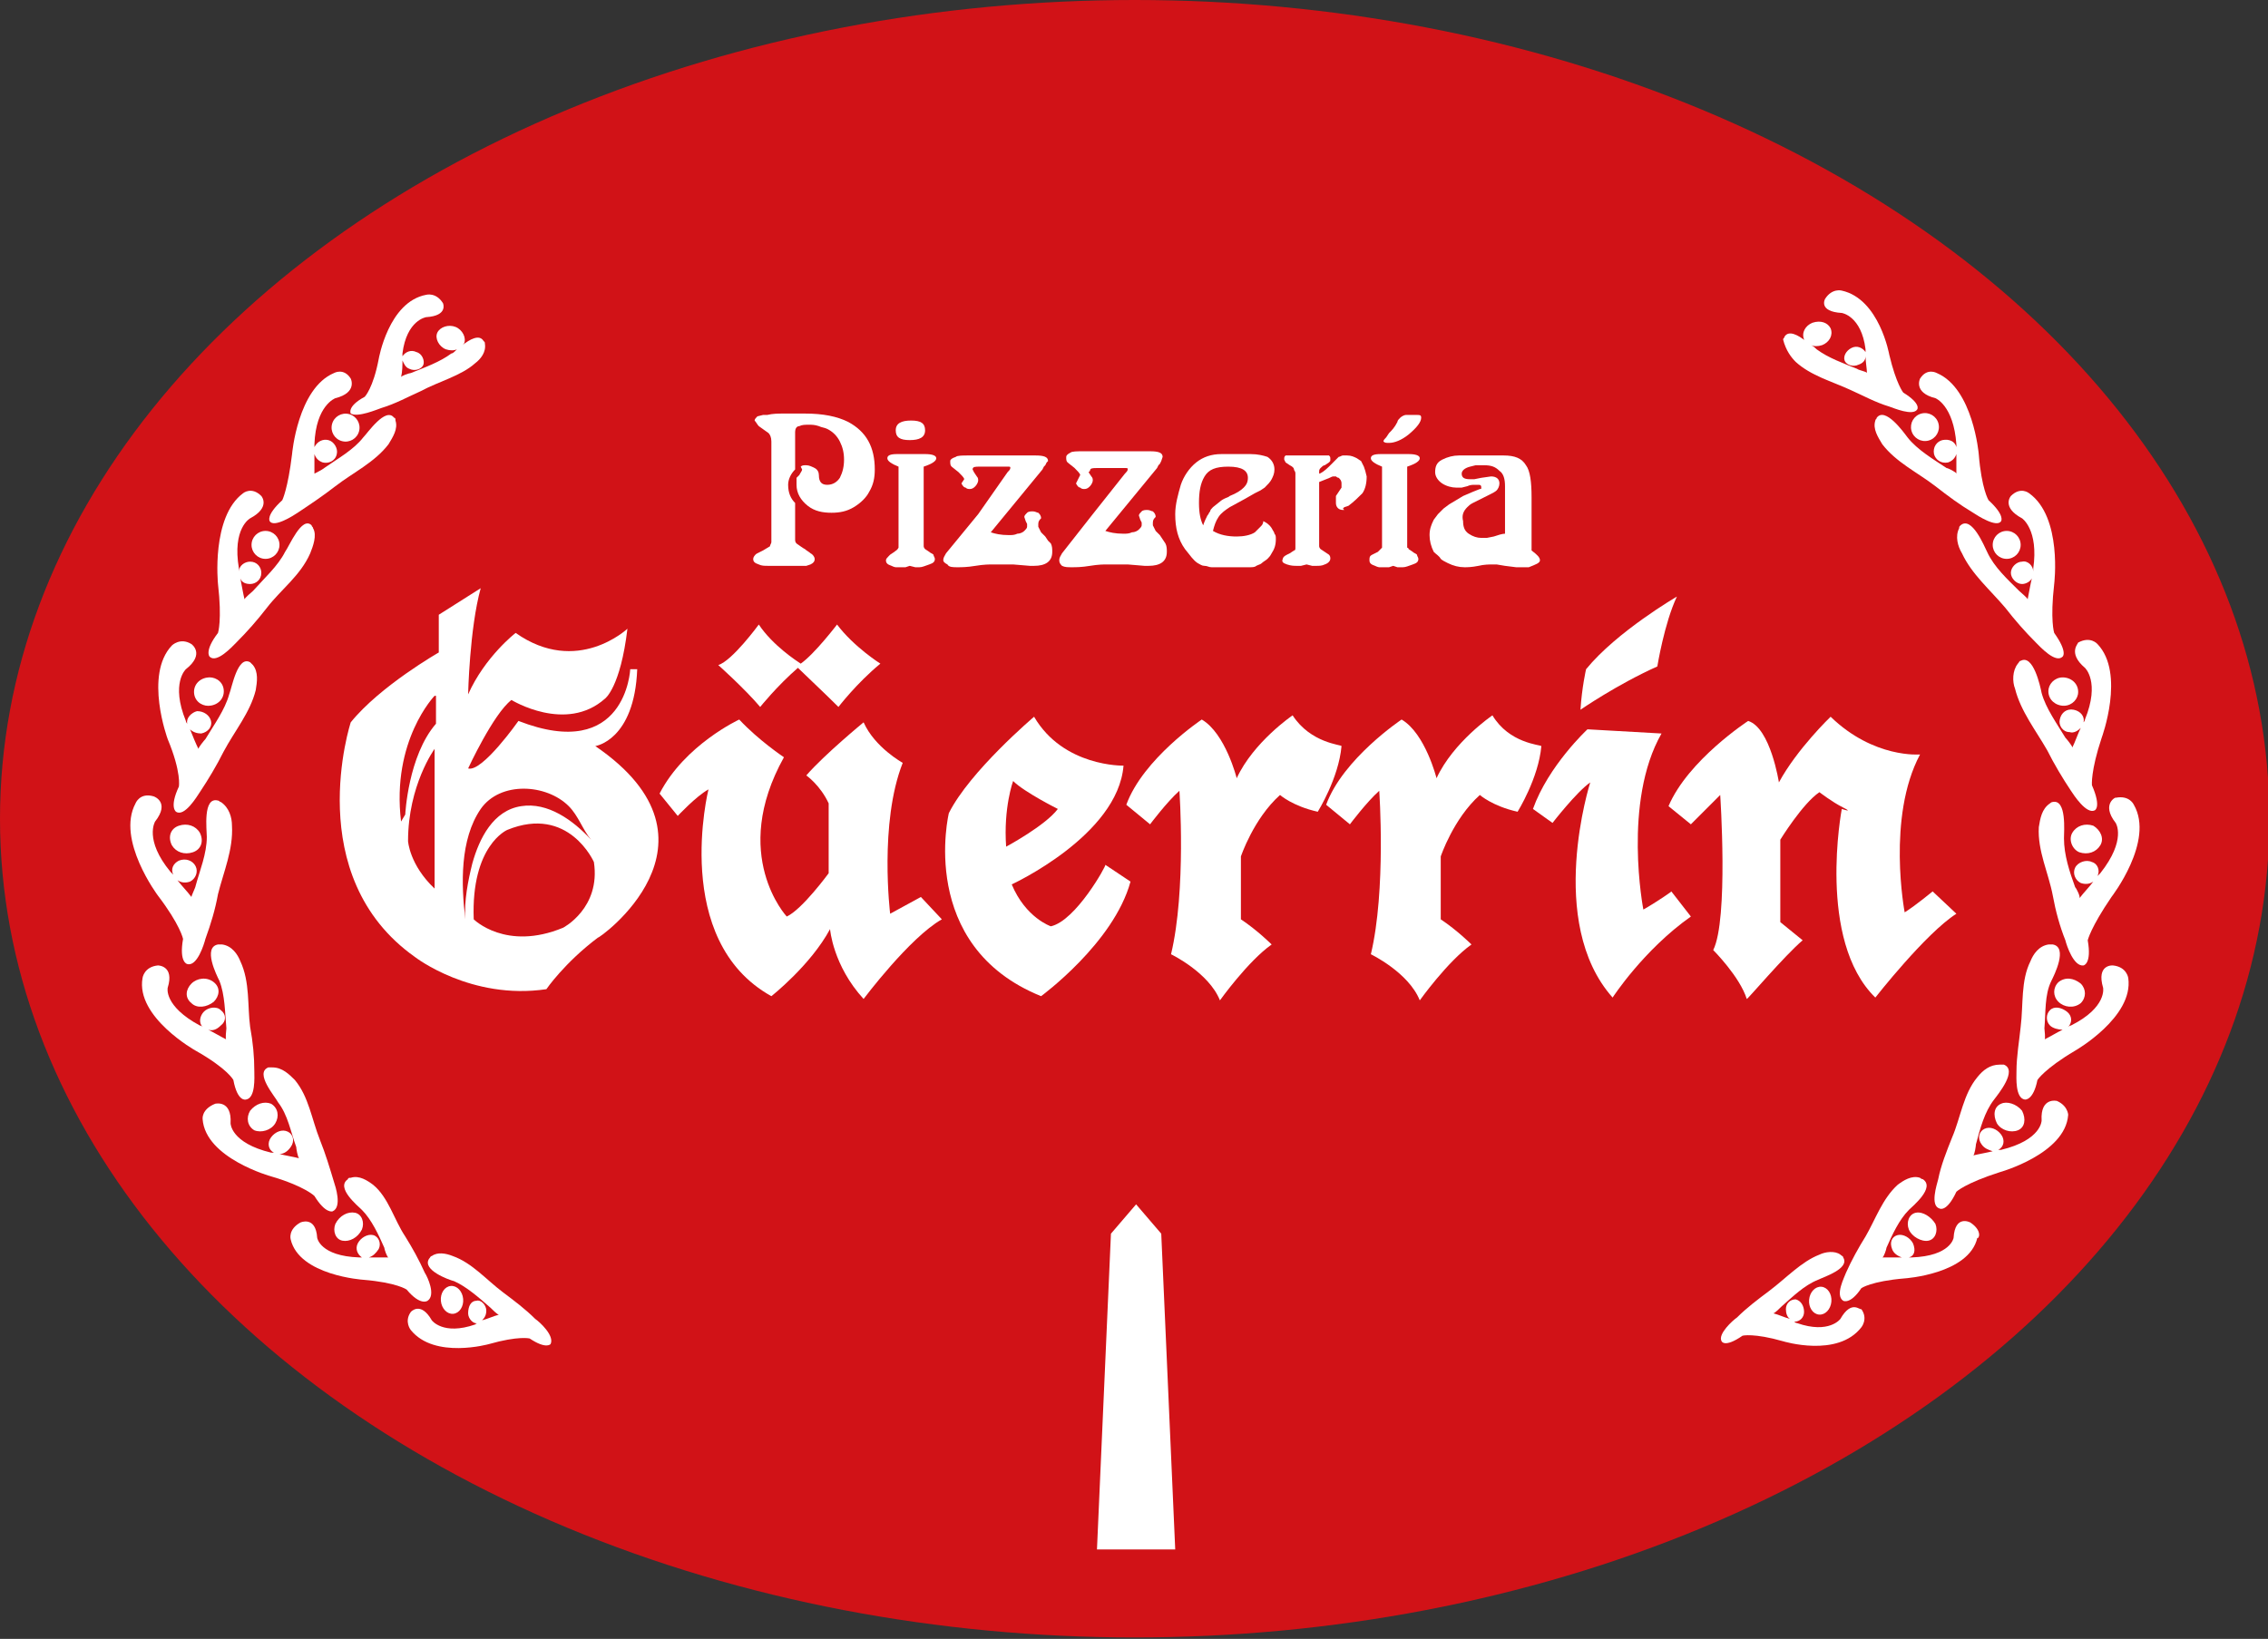 <?xml version="1.0" encoding="utf-8"?>
<!-- Generator: Adobe Illustrator 19.0.0, SVG Export Plug-In . SVG Version: 6.00 Build 0)  -->
<svg version="1.1" id="Layer_1" xmlns="http://www.w3.org/2000/svg" xmlns:xlink="http://www.w3.org/1999/xlink" x="0px" y="0px"
	 viewBox="0 0 162.3 117.3" enable-background="new 0 0 162.3 117.3" xml:space="preserve">
<rect x="0" y="0" width="162.3" height="117.3" fill="#333333" stroke="none"/>
<ellipse fill="#D11217" cx="81.2" cy="58.6" rx="81.2" ry="58.6"/>
<path fill="#FFFFFF" d="M55.1,39.1l-0.5,0.3l-0.4,0.2c-0.2,0.1-0.3,0.3-0.3,0.4c0,0.2,0.1,0.3,0.4,0.4c0.2,0.1,0.4,0.1,0.7,0.1
	l0.6,0l0.7,0l0.6,0l0.5,0h0.3l0.3-0.1c0.2-0.1,0.3-0.2,0.3-0.4c0-0.1-0.1-0.3-0.3-0.4c-0.1-0.1-0.3-0.2-0.4-0.3
	c-0.2-0.1-0.3-0.2-0.6-0.4c-0.1-0.1-0.1-0.2-0.1-0.3V36c-0.3-0.3-0.5-0.7-0.5-1.3c0-0.4,0.2-0.8,0.5-1.1v-2.7c0-0.2,0.1-0.4,0.3-0.4
	c0.2-0.1,0.4-0.1,0.7-0.1c0.2,0,0.4,0,0.7,0.1c0.2,0.1,0.4,0.1,0.6,0.2c0.4,0.2,0.7,0.5,0.9,0.9c0.2,0.4,0.3,0.8,0.3,1.3
	c0,0.5-0.1,0.9-0.3,1.3c-0.2,0.3-0.5,0.5-0.9,0.5c-0.4,0-0.6-0.2-0.6-0.7c0-0.2-0.1-0.4-0.3-0.5c-0.2-0.1-0.4-0.2-0.6-0.2
	c-0.2,0-0.3,0-0.4,0.1l0.1,0.2c0,0.1-0.1,0.2-0.2,0.4L57,34.2L57,34.4v0.3c0,0.6,0.3,1.1,0.8,1.5c0.5,0.4,1.1,0.5,1.7,0.5
	c0.6,0,1.1-0.1,1.6-0.4c0.5-0.3,0.9-0.7,1.1-1.1c0.3-0.5,0.4-1,0.4-1.6c0-1.6-0.6-2.7-1.9-3.4c-0.8-0.4-1.8-0.6-3.1-0.6h-0.8h-0.7
	c-0.4,0-0.8,0-1.2,0.1l-0.3,0l-0.4,0.1C54.1,29.9,54,30,54,30.1c0.1,0.1,0.2,0.3,0.3,0.4L55,31c0.1,0.1,0.2,0.3,0.2,0.6v7.2
	C55.2,38.9,55.1,39,55.1,39.1z"/>
<path fill="#FFFFFF" d="M64,39.5l-0.3,0.2l-0.1,0.1c-0.1,0.1-0.2,0.2-0.2,0.3c0,0.2,0.1,0.3,0.4,0.4c0.2,0.1,0.3,0.1,0.3,0.1
	c0.1,0,0.2,0,0.4,0h0.3l0.3-0.1l0.4,0.1h0.3c0.2,0,0.4-0.1,0.7-0.2s0.4-0.2,0.4-0.4c0-0.1-0.1-0.2-0.1-0.3c-0.1-0.1-0.2-0.1-0.3-0.2
	l-0.3-0.2c0,0-0.1-0.1-0.1-0.2v-5.7c0.6-0.2,0.9-0.4,0.9-0.6c0-0.2-0.3-0.3-0.8-0.3h-2c-0.5,0-0.7,0.1-0.7,0.3
	c0,0.2,0.3,0.4,0.8,0.6v5.8C64.2,39.4,64.1,39.4,64,39.5z"/>
<path fill="#FFFFFF" d="M65.1,31.5c0.7,0,1.1-0.2,1.1-0.7c0-0.5-0.3-0.7-1-0.7c-0.7,0-1.1,0.2-1.1,0.7
	C64.1,31.3,64.4,31.5,65.1,31.5z"/>
<path fill="#FFFFFF" d="M68.5,40.6c0.3,0,0.7,0,1.3-0.1c0.6-0.1,1-0.1,1.2-0.1l0.7,0l0.8,0l1.2,0.1h0.3c0.8,0,1.3-0.3,1.3-1
	c0-0.2,0-0.4-0.1-0.6L75,38.7l-0.2-0.3l-0.3-0.3l-0.1-0.2l-0.1-0.2l0-0.2c0-0.2,0.1-0.3,0.2-0.4c0-0.2-0.1-0.3-0.2-0.4
	c-0.1,0-0.2-0.1-0.4-0.1c-0.1,0-0.3,0-0.4,0.1c-0.1,0.1-0.2,0.2-0.2,0.3l0.1,0.3l0.1,0.2l0,0.2c0,0.1-0.1,0.2-0.2,0.3
	c-0.1,0.1-0.3,0.2-0.5,0.2c-0.2,0.1-0.4,0.1-0.6,0.1c-0.6,0-1-0.1-1.3-0.2l3.7-4.5l0.1-0.2l0.1-0.1l0.1-0.2L75,33
	c0-0.3-0.3-0.4-0.9-0.4h-4.8c-0.4,0-0.8,0-0.9,0.1C68.1,32.8,68,32.9,68,33c0,0.2,0,0.3,0.1,0.4l0.5,0.4c0.2,0.2,0.4,0.4,0.4,0.5
	l-0.2,0.3c0.1,0.2,0.2,0.3,0.3,0.3c0.1,0.1,0.2,0.1,0.3,0.1c0.2,0,0.3-0.1,0.4-0.2c0.1-0.1,0.2-0.3,0.2-0.4c0-0.1,0-0.2-0.1-0.3
	l-0.2-0.3l-0.1-0.2c0-0.2,0.2-0.2,0.5-0.2h2c0.2,0,0.2,0,0.2,0.1c0,0.1-0.1,0.2-0.2,0.3L70,36.8l-2.3,2.8c-0.1,0.2-0.2,0.3-0.2,0.5
	c0,0.1,0.1,0.2,0.3,0.3C67.9,40.6,68.2,40.6,68.5,40.6z"/>
<path fill="#FFFFFF" d="M76,40.5c0.2,0.1,0.4,0.1,0.7,0.1c0.3,0,0.7,0,1.3-0.1c0.6-0.1,1-0.1,1.2-0.1l0.7,0l0.8,0l1.2,0.1h0.3
	c0.8,0,1.3-0.3,1.3-1c0-0.2,0-0.4-0.1-0.6l-0.2-0.3l-0.2-0.3l-0.3-0.3l-0.1-0.2l-0.1-0.2l0-0.2c0-0.2,0.1-0.3,0.2-0.4
	c0-0.2-0.1-0.3-0.2-0.4c-0.1,0-0.2-0.1-0.4-0.1c-0.1,0-0.3,0-0.4,0.1c-0.1,0.1-0.2,0.2-0.2,0.3l0.1,0.3l0.1,0.2l0,0.2
	c0,0.1-0.1,0.2-0.2,0.3c-0.1,0.1-0.3,0.2-0.5,0.2c-0.2,0.1-0.4,0.1-0.6,0.1c-0.6,0-1-0.1-1.3-0.2l3.7-4.5l0.1-0.2l0.1-0.1l0.1-0.2
	l0.1-0.3c0-0.3-0.3-0.4-0.9-0.4h-4.8c-0.4,0-0.8,0-0.9,0.1c-0.2,0.1-0.3,0.2-0.3,0.3c0,0.2,0,0.3,0.1,0.4l0.5,0.4
	c0.2,0.2,0.4,0.4,0.4,0.5L77,34.6c0.1,0.2,0.2,0.3,0.3,0.3c0.1,0.1,0.2,0.1,0.3,0.1c0.2,0,0.3-0.1,0.4-0.2c0.1-0.1,0.2-0.3,0.2-0.4
	c0-0.1,0-0.2-0.1-0.3l-0.2-0.3L78,33.7c0-0.2,0.2-0.2,0.5-0.2h2c0.2,0,0.2,0,0.2,0.1c0,0.1-0.1,0.2-0.2,0.3l-2.3,2.9L76,39.6
	c-0.1,0.2-0.2,0.3-0.2,0.5C75.8,40.3,75.9,40.4,76,40.5z"/>
<path fill="#FFFFFF" d="M85.7,40.3c0.2,0.1,0.3,0.2,0.5,0.2c0.2,0,0.3,0.1,0.5,0.1l0.7,0l0.6,0l0.6,0l0.8,0c0.2,0,0.4,0,0.5-0.1
	c0.2-0.1,0.3-0.1,0.4-0.2c0.1-0.1,0.3-0.2,0.4-0.3c0.1-0.1,0.2-0.2,0.3-0.4c0.2-0.3,0.3-0.6,0.3-1c0-0.2,0-0.3-0.1-0.4
	c0-0.1-0.1-0.2-0.2-0.4c-0.2-0.3-0.4-0.4-0.6-0.5c0,0.2-0.1,0.3-0.2,0.4c-0.1,0.1-0.2,0.2-0.2,0.2c-0.1,0.1-0.1,0.1-0.2,0.2
	c-0.3,0.2-0.8,0.3-1.3,0.3c-0.6,0-1.2-0.1-1.7-0.4c0.1-0.4,0.2-0.7,0.4-1c0.2-0.3,0.5-0.5,0.8-0.7l1.1-0.6l0.7-0.4l0.4-0.2l0.3-0.2
	c0.2-0.2,0.4-0.4,0.5-0.6c0.1-0.2,0.2-0.4,0.2-0.7c0-0.4-0.2-0.7-0.5-0.9c-0.3-0.1-0.7-0.2-1.2-0.2h-2.1c-0.7,0-1.3,0.2-1.8,0.6
	c-0.5,0.4-0.9,1-1.1,1.6c-0.2,0.7-0.4,1.4-0.4,2.1c0,1,0.2,1.8,0.7,2.5C85.2,39.8,85.4,40.1,85.7,40.3z M86.2,34.1
	c0.3-0.5,0.8-0.7,1.7-0.7c1,0,1.4,0.3,1.4,0.8c0,0.3-0.1,0.5-0.3,0.7c-0.2,0.2-0.5,0.4-1,0.6c-0.1,0.1-0.2,0.1-0.4,0.2
	c-0.2,0.1-0.3,0.2-0.3,0.2l-0.5,0.4c-0.1,0.1-0.2,0.2-0.2,0.3c-0.1,0.1-0.1,0.2-0.2,0.3c-0.1,0.2-0.2,0.4-0.3,0.7
	c-0.2-0.4-0.3-0.9-0.3-1.6C85.8,35.2,85.9,34.6,86.2,34.1z"/>
<path fill="#FFFFFF" d="M92.1,40.4c0.3,0.1,0.5,0.1,0.7,0.1h0.3l0.4-0.1l0.4,0.1h0.3c0.2,0,0.4,0,0.6-0.1c0.3-0.1,0.4-0.3,0.4-0.4
	c0-0.1,0-0.2-0.1-0.3l-0.3-0.2l-0.3-0.2c0,0-0.1-0.1-0.1-0.2v-4.6l0.5-0.2c0.3-0.1,0.4-0.2,0.5-0.2c0.1,0,0.1,0,0.2,0
	c0,0,0.1,0.1,0.2,0.1c0.1,0.1,0.2,0.2,0.2,0.4v0.3l-0.2,0.3l-0.2,0.3V36c0,0.3,0.2,0.5,0.5,0.5l0.1,0l-0.1-0.1l0.1-0.1l0.3-0.1
	c0.4-0.3,0.7-0.6,1-0.9c0.2-0.3,0.3-0.7,0.3-1.2l-0.1-0.4l-0.1-0.3L97.4,33l-0.3-0.2c-0.2-0.1-0.4-0.2-0.7-0.2l-0.3,0
	c-0.1,0-0.2,0.1-0.3,0.1l-0.4,0.4l-0.3,0.3c-0.3,0.3-0.6,0.5-0.7,0.5v-0.2c0-0.1,0.1-0.2,0.1-0.2c0.1-0.1,0.2-0.2,0.3-0.2l0.3-0.2
	c0.1-0.1,0.1-0.1,0.1-0.2c0-0.2,0-0.2-0.1-0.3h-0.4h-2.3c-0.2,0-0.3,0-0.4,0c-0.1,0.1-0.1,0.1-0.1,0.3l0.1,0.2l0.3,0.2
	c0.2,0.1,0.3,0.2,0.3,0.3c0,0.1,0.1,0.1,0.1,0.3v5.3c0,0.1,0,0.2-0.1,0.2l-0.3,0.2l-0.2,0.1c-0.2,0.1-0.3,0.2-0.3,0.3
	C91.7,40.2,91.8,40.3,92.1,40.4z"/>
<path fill="#FFFFFF" d="M99.4,31.7c0.4,0,0.9-0.2,1.4-0.6c0.6-0.5,0.9-0.9,0.9-1.2c0-0.2-0.1-0.2-0.3-0.2h-0.8
	c-0.1,0-0.3,0.1-0.4,0.2c-0.1,0.1-0.2,0.2-0.2,0.3c-0.2,0.4-0.4,0.6-0.6,0.8l-0.2,0.3c-0.1,0.1-0.2,0.2-0.2,0.3
	C99.1,31.7,99.2,31.7,99.4,31.7z"/>
<path fill="#FFFFFF" d="M98.6,39.5l-0.4,0.2C98,39.8,98,39.9,98,40.1c0,0.2,0.1,0.3,0.4,0.4c0.2,0.1,0.3,0.1,0.3,0.1
	c0.1,0,0.2,0,0.4,0h0.3l0.3-0.1l0.3,0.1h0.4c0.2,0,0.4-0.1,0.7-0.2s0.4-0.2,0.4-0.4c0-0.1-0.1-0.2-0.1-0.3c-0.1-0.1-0.2-0.1-0.3-0.2
	l-0.3-0.2c0-0.1-0.1-0.1-0.1-0.1c0,0,0-0.1,0-0.1v-5.7c0.6-0.2,0.9-0.4,0.9-0.6c0-0.2-0.3-0.3-0.8-0.3h-2c-0.5,0-0.7,0.1-0.7,0.3
	c0,0.2,0.3,0.4,0.8,0.6v5.8C98.8,39.3,98.7,39.4,98.6,39.5z"/>
<path fill="#FFFFFF" d="M103.1,40c0.1,0.1,0.3,0.2,0.5,0.3c0.4,0.2,0.8,0.3,1.2,0.3c0.2,0,0.5,0,1-0.1c0.4-0.1,0.8-0.1,1-0.1l0.3,0
	l0.6,0.1l0.8,0.1h0.5l0.4,0c0.5-0.2,0.8-0.3,0.8-0.5c0-0.2-0.2-0.4-0.6-0.7v-3.8c0-1.1-0.1-1.9-0.4-2.3c-0.3-0.5-0.8-0.7-1.6-0.7
	l-0.9,0h-1h-0.7l-0.6,0c-0.4,0-0.8,0.1-1.2,0.3c-0.4,0.2-0.5,0.5-0.5,0.9c0,0.3,0.2,0.6,0.5,0.8c0.3,0.2,0.7,0.3,1,0.3l0.4,0
	l0.4-0.1c0.2-0.1,0.4-0.1,0.5-0.1c0.1,0,0.2,0,0.3,0c0.2,0,0.2,0.1,0.2,0.2c0,0.1,0,0.1-0.1,0.1l-0.5,0.2l-0.7,0.3l-0.5,0.3
	l-0.5,0.3l-0.4,0.3l-0.4,0.4l-0.3,0.4c-0.2,0.4-0.3,0.7-0.3,1.1c0,0.4,0.1,0.8,0.3,1.2C102.8,39.7,103,39.8,103.1,40z M105,36.3
	c0.1-0.1,0.2-0.2,0.4-0.3l0.6-0.3l0.6-0.3c0.2-0.1,0.4-0.2,0.5-0.3c0.1-0.1,0.2-0.3,0.2-0.5c0-0.3-0.2-0.5-0.6-0.5l-0.7,0.1
	l-0.5,0.1l-0.3,0c-0.4,0-0.6-0.1-0.6-0.4c0-0.2,0.2-0.4,0.6-0.5l0.4-0.1h0.6c0.5,0,0.8,0.1,1.1,0.4c0.3,0.2,0.4,0.6,0.4,1.1v3.4
	c-0.2,0-0.5,0.1-0.8,0.2l-0.5,0.1l-0.4,0c-0.3,0-0.6-0.1-0.9-0.3c-0.3-0.2-0.4-0.5-0.4-0.9C104.6,36.9,104.7,36.6,105,36.3z"/>
<path fill="#FFFFFF" d="M15,47c0.5,0.5,1.6-0.7,1.9-1c0.8-0.8,1.5-1.6,2.2-2.5c1-1.3,2.4-2.3,3.1-3.9c0.2-0.5,0.5-1.3,0.2-1.8
	c0-0.1-0.1-0.1-0.1-0.2c-0.7-0.7-1.6,1.5-1.9,1.9c-0.5,1-1.5,1.9-2.3,2.8c-0.1,0.1-0.6,0.5-0.6,0.6c-0.1-0.4-0.2-1-0.3-1.5
	c0.1,0.3,0.4,0.4,0.7,0.4c0.4,0,0.8-0.3,0.8-0.8c0-0.4-0.3-0.8-0.8-0.8c-0.4,0-0.8,0.3-0.8,0.7c0-0.1,0-0.2,0-0.2
	c-0.5-2.9,0.8-3.6,0.8-3.6c1.5-0.8,0.8-1.6,0.8-1.6c-0.7-0.7-1.3-0.2-1.3-0.2c-2.3,1.7-1.8,6.5-1.8,6.5c0.3,2.6,0,3.5,0,3.5
	C14.6,46.6,15,47,15,47z"/>
<circle fill="#FFFFFF" cx="19" cy="39" r="1"/>
<path fill="#FFFFFF" d="M21.3,36.7c0.9-0.6,1.8-1.2,2.7-1.9c1.3-1,2.8-1.7,3.8-3c0.3-0.5,0.7-1.1,0.5-1.7c0-0.1,0-0.2-0.1-0.2
	c-0.6-0.8-1.9,1.1-2.2,1.4c-0.7,0.9-1.8,1.5-2.8,2.2c-0.1,0.1-0.7,0.4-0.7,0.4c0-0.4,0-1,0-1.4c0.1,0.3,0.3,0.5,0.6,0.6
	c0.4,0.1,0.9-0.1,1-0.6c0.1-0.4-0.2-0.9-0.6-1c-0.4-0.1-0.8,0.1-1,0.5c0-0.1,0-0.2,0-0.2c0.1-2.8,1.5-3.3,1.5-3.3
	c1.6-0.4,1.1-1.4,1.1-1.4c-0.5-0.8-1.2-0.4-1.2-0.4c-2.6,1.1-3,5.8-3,5.8c-0.3,2.5-0.7,3.3-0.7,3.3c-1.2,1.1-0.9,1.5-0.9,1.5
	C19.6,37.8,21,36.9,21.3,36.7z"/>
<ellipse transform="matrix(0.251 -0.968 0.968 0.251 -11.092 46.836)" fill="#FFFFFF" cx="24.7" cy="30.6" rx="1" ry="1"/>
<path fill="#FFFFFF" d="M27.3,29.2c1-0.3,1.9-0.8,2.8-1.2c1.3-0.7,2.9-1.1,3.9-2c0.4-0.3,0.8-0.8,0.7-1.4c0-0.1,0-0.1-0.1-0.2
	c-0.3-0.5-1-0.1-1.5,0.3c0,0,0.1-0.1,0.1-0.1c0.2-0.4-0.1-1-0.6-1.2c-0.5-0.2-1.1,0-1.3,0.4c-0.2,0.4,0.1,1,0.6,1.2
	c0.3,0.1,0.6,0.1,0.8,0c-0.2,0.2-0.3,0.3-0.4,0.3c-0.8,0.6-1.9,1-2.9,1.4c-0.1,0-0.7,0.2-0.7,0.3c0.1-0.4,0.1-0.9,0.1-1.2
	c0.1,0.2,0.2,0.5,0.5,0.6c0.4,0.2,0.9,0,1-0.3c0.1-0.3-0.1-0.8-0.5-0.9c-0.4-0.2-0.8,0-1,0.3c0-0.1,0-0.2,0-0.2
	c0.3-2.4,1.7-2.6,1.7-2.6c1.6-0.1,1.2-1,1.2-1c-0.5-0.8-1.2-0.6-1.2-0.6c-2.7,0.5-3.4,4.6-3.4,4.6c-0.4,2.1-1,2.7-1,2.7
	c-1.3,0.7-1,1.2-1,1.2C25.6,29.9,27,29.3,27.3,29.2z"/>
<path fill="#FFFFFF" d="M38.3,94.4c-0.7-0.7-1.5-1.3-2.3-1.9c-1.2-0.9-2.2-2.1-3.6-2.6c-0.5-0.2-1.1-0.3-1.5,0
	c-0.1,0-0.1,0.1-0.2,0.2c-0.5,0.8,1.4,1.5,1.8,1.6c0.9,0.4,1.8,1.2,2.6,1.9c0.1,0.1,0.5,0.5,0.6,0.5c-0.4,0.1-0.8,0.3-1.2,0.4
	c0.2-0.2,0.3-0.4,0.3-0.7c0-0.4-0.4-0.8-0.7-0.7c-0.4,0-0.6,0.4-0.6,0.9c0,0.4,0.4,0.8,0.7,0.7c-0.1,0-0.2,0.1-0.2,0.1
	c-2.3,0.8-3.1-0.3-3.1-0.3c-0.8-1.4-1.5-0.6-1.5-0.6c-0.5,0.7,0,1.3,0,1.3c1.7,2.1,5.6,1,5.6,1c2.1-0.6,2.9-0.4,2.9-0.4
	c1.2,0.8,1.5,0.4,1.5,0.4C39.7,95.6,38.6,94.6,38.3,94.4z"/>
<ellipse transform="matrix(8.728705e-002 0.996 -0.996 8.728705e-002 122.255 52.741)" fill="#FFFFFF" cx="32.3" cy="93.1" rx="1" ry="0.8"/>
<path fill="#FFFFFF" d="M12.8,56.3c-0.7,1.5-0.2,1.8-0.2,1.8c0.6,0.4,1.5-1.1,1.7-1.4c0.6-0.9,1.2-1.9,1.7-2.9
	c0.8-1.5,1.9-2.8,2.3-4.4c0.1-0.6,0.2-1.3-0.2-1.8c-0.1-0.1-0.1-0.1-0.2-0.2c-0.9-0.5-1.3,1.8-1.5,2.3c-0.3,1.1-1.1,2.2-1.7,3.2
	c-0.1,0.1-0.5,0.6-0.5,0.7c-0.2-0.4-0.4-0.9-0.6-1.4c0.2,0.2,0.5,0.3,0.8,0.3c0.5-0.1,0.8-0.5,0.7-0.9c-0.1-0.4-0.5-0.7-1-0.7
	c-0.4,0.1-0.8,0.5-0.7,0.9c-0.1-0.1-0.1-0.2-0.1-0.2c-1.1-2.7,0-3.7,0-3.7c1.4-1.1,0.4-1.8,0.4-1.8c-0.8-0.5-1.4,0.1-1.4,0.1
	c-2,2.1-0.3,6.7-0.3,6.7C13,55.3,12.8,56.3,12.8,56.3z"/>
<path fill="#FFFFFF" d="M13.9,49.7c0.1,0.6,0.7,0.9,1.2,0.8c0.6-0.1,1-0.6,0.9-1.2c-0.1-0.6-0.7-0.9-1.2-0.8
	C14.2,48.6,13.8,49.1,13.9,49.7z"/>
<path fill="#FFFFFF" d="M13.1,67.2c-0.3,1.7,0.3,1.8,0.3,1.8c0.7,0.2,1.2-1.4,1.3-1.8c0.4-1.1,0.7-2.1,0.9-3.2
	c0.4-1.6,1.1-3.2,1-4.9c0-0.6-0.2-1.3-0.8-1.7c-0.1,0-0.1-0.1-0.2-0.1c-1.1-0.3-0.8,2.1-0.8,2.6c0,1.2-0.5,2.4-0.8,3.5
	c0,0.1-0.3,0.7-0.3,0.8c-0.3-0.4-0.7-0.8-1-1.2c0.3,0.2,0.6,0.2,0.9,0.1c0.4-0.2,0.6-0.7,0.4-1.1c-0.2-0.4-0.7-0.6-1.2-0.4
	c-0.4,0.2-0.6,0.6-0.4,1c-0.1-0.1-0.2-0.2-0.2-0.2c-1.9-2.3-1.1-3.6-1.1-3.6c1.1-1.4-0.1-1.8-0.1-1.8c-1-0.3-1.3,0.5-1.3,0.5
	c-1.4,2.6,1.6,6.6,1.6,6.6C12.9,66.2,13.1,67.2,13.1,67.2z"/>
<path fill="#FFFFFF" d="M12.8,59.1c-0.6,0.2-0.8,0.8-0.5,1.4c0.3,0.5,0.9,0.7,1.5,0.5s0.8-0.8,0.5-1.4C14,59.1,13.4,58.9,12.8,59.1z
	"/>
<path fill="#FFFFFF" d="M16.7,77.3c0.3,1.6,0.9,1.4,0.9,1.4c0.7-0.1,0.6-1.6,0.6-2c0-1.1-0.1-2.1-0.3-3.2c-0.2-1.5,0-3.2-0.7-4.7
	c-0.2-0.5-0.6-1.1-1.3-1.2c-0.1,0-0.2,0-0.3,0c-1.1,0.2-0.1,2.2,0.1,2.6c0.4,1,0.4,2.3,0.5,3.4c0,0.1-0.1,0.8,0,0.8
	c-0.4-0.2-0.9-0.5-1.3-0.7c0.3,0.1,0.6,0,0.9-0.3c0.4-0.3,0.4-0.8,0-1.1c-0.3-0.3-0.9-0.2-1.2,0.1c-0.3,0.3-0.4,0.8-0.1,1.1
	c-0.1-0.1-0.2-0.1-0.2-0.1c-2.6-1.4-2.3-2.7-2.3-2.7c0.5-1.6-0.7-1.6-0.7-1.6c-1,0.1-1.1,0.9-1.1,0.9c-0.5,2.8,3.8,5.2,3.8,5.2
	C16.3,76.5,16.7,77.3,16.7,77.3z"/>
<path fill="#FFFFFF" d="M13.7,70.4c-0.4,0.4-0.5,1,0,1.4c0.4,0.4,1.1,0.3,1.6-0.1c0.4-0.4,0.5-1,0-1.4C14.8,69.9,14.1,70,13.7,70.4z
	"/>
<path fill="#FFFFFF" d="M23.8,86.7c0.7-0.3,0.2-1.8,0.1-2.1c-0.3-1-0.6-2-1-3c-0.6-1.5-0.8-3.1-1.8-4.3c-0.4-0.4-0.9-0.9-1.6-0.9
	c-0.1,0-0.2,0-0.3,0c-1,0.4,0.5,2.1,0.7,2.5c0.7,0.9,0.9,2.1,1.3,3.2c0,0.1,0.1,0.7,0.2,0.8c-0.4-0.1-1-0.2-1.4-0.3
	c0.3,0,0.6-0.2,0.8-0.5c0.3-0.4,0.2-0.9-0.2-1.1c-0.4-0.2-0.9,0-1.2,0.4c-0.3,0.4-0.2,0.9,0.2,1.1c-0.1,0-0.2,0-0.2,0
	c-2.9-0.7-2.9-2.1-2.9-2.1c0.1-1.7-1.1-1.4-1.1-1.4c-1,0.4-0.9,1.1-0.9,1.1c0.2,2.8,4.9,4.1,4.9,4.1c2.4,0.7,3.1,1.4,3.1,1.4
	C23.3,86.9,23.8,86.7,23.8,86.7z"/>
<path fill="#FFFFFF" d="M17.9,79.5c-0.3,0.5-0.2,1.1,0.3,1.4c0.5,0.2,1.2,0,1.5-0.5c0.3-0.5,0.2-1.1-0.3-1.4
	C18.9,78.8,18.3,79,17.9,79.5z"/>
<path fill="#FFFFFF" d="M30.6,93.1c0.6-0.4,0-1.7-0.2-2c-0.4-0.9-0.9-1.8-1.4-2.6c-0.8-1.2-1.2-2.8-2.3-3.7c-0.4-0.3-1-0.7-1.6-0.5
	c-0.1,0-0.2,0-0.2,0.1c-0.9,0.6,0.7,1.9,1,2.2c0.7,0.7,1.2,1.8,1.6,2.7c0,0.1,0.2,0.7,0.3,0.7c-0.4,0-1,0-1.4,0
	c0.3-0.1,0.5-0.3,0.7-0.6c0.2-0.4,0-0.9-0.4-1c-0.4-0.1-0.9,0.2-1.1,0.6c-0.2,0.4,0,0.8,0.3,1c-0.1,0-0.2,0-0.2,0
	c-2.8-0.1-3-1.4-3-1.4c-0.1-1.6-1.2-1.1-1.2-1.1c-0.9,0.5-0.7,1.2-0.7,1.2c0.6,2.6,5.2,2.9,5.2,2.9c2.4,0.2,3.1,0.7,3.1,0.7
	C30.1,93.5,30.6,93.1,30.6,93.1z"/>
<path fill="#FFFFFF" d="M24.5,88.8c0.5,0.1,1.1-0.2,1.4-0.8c0.2-0.5,0-1.1-0.5-1.2c-0.5-0.1-1.1,0.2-1.4,0.8
	C23.8,88.1,24,88.7,24.5,88.8z"/>
<path fill="#FFFFFF" d="M144.7,37.1c0,0,1.2,0.8,0.8,3.6c0,0,0,0.1,0,0.2c0-0.4-0.4-0.8-0.8-0.7c-0.4,0-0.8,0.4-0.8,0.8
	c0,0.4,0.4,0.8,0.8,0.8c0.3,0,0.6-0.2,0.7-0.4c-0.1,0.4-0.2,1-0.3,1.5c0-0.1-0.5-0.5-0.6-0.6c-0.8-0.8-1.8-1.7-2.3-2.8
	c-0.2-0.4-1.1-2.6-1.9-1.9c-0.1,0.1-0.1,0.1-0.1,0.2c-0.3,0.6-0.1,1.3,0.2,1.8c0.7,1.5,2,2.6,3.1,3.9c0.7,0.9,1.4,1.7,2.2,2.5
	c0.3,0.3,1.4,1.5,1.9,1c0,0,0.4-0.3-0.6-1.7c0,0-0.3-0.9,0-3.5c0,0,0.6-4.8-1.8-6.5c0,0-0.6-0.5-1.3,0.2
	C143.9,35.5,143.2,36.3,144.7,37.1z"/>
<circle fill="#FFFFFF" cx="143.6" cy="39" r="1"/>
<path fill="#FFFFFF" d="M138.5,28.5c0,0,1.3,0.5,1.5,3.3c0,0,0,0.1,0,0.2c-0.1-0.4-0.5-0.6-1-0.5c-0.4,0.1-0.7,0.5-0.6,1
	c0.1,0.4,0.5,0.7,1,0.6c0.3-0.1,0.5-0.3,0.6-0.6c0,0.4,0,1,0,1.4c0-0.1-0.6-0.4-0.7-0.4c-0.9-0.6-2.1-1.3-2.8-2.2
	c-0.3-0.4-1.6-2.2-2.2-1.4c0,0.1-0.1,0.1-0.1,0.2c-0.2,0.6,0.2,1.2,0.5,1.7c1,1.3,2.5,2,3.8,3c0.9,0.7,1.7,1.3,2.7,1.9
	c0.3,0.2,1.7,1.1,2,0.6c0,0,0.3-0.4-0.9-1.5c0,0-0.5-0.8-0.7-3.3c0,0-0.4-4.7-3-5.8c0,0-0.7-0.4-1.2,0.4
	C137.4,27.1,136.9,28.1,138.5,28.5z"/>
<ellipse transform="matrix(0.251 0.968 -0.968 0.251 132.784 -110.504)" fill="#FFFFFF" cx="137.8" cy="30.6" rx="1" ry="1"/>
<path fill="#FFFFFF" d="M128.5,25.9c1.1,1,2.6,1.4,3.9,2c0.9,0.4,1.8,0.9,2.8,1.2c0.3,0.1,1.7,0.7,2,0.2c0,0,0.3-0.4-1-1.2
	c0,0-0.5-0.6-1-2.7c0,0-0.7-4-3.4-4.6c0,0-0.7-0.2-1.2,0.6c0,0-0.5,0.9,1.2,1c0,0,1.4,0.2,1.7,2.6c0,0,0,0.1,0,0.2
	c-0.2-0.3-0.6-0.5-1-0.3c-0.4,0.2-0.6,0.6-0.5,0.9c0.1,0.3,0.6,0.5,1,0.3c0.3-0.1,0.5-0.3,0.5-0.6c0,0.4,0.1,0.9,0.1,1.2
	c0-0.1-0.6-0.2-0.7-0.3c-1-0.4-2.1-0.8-2.9-1.4c-0.1-0.1-0.2-0.2-0.4-0.3c0.2,0.1,0.5,0.1,0.8,0c0.5-0.2,0.8-0.7,0.6-1.2
	c-0.2-0.4-0.7-0.6-1.3-0.4c-0.5,0.2-0.8,0.7-0.6,1.2c0,0.1,0.1,0.1,0.1,0.1c-0.5-0.4-1.2-0.8-1.5-0.3c0,0.1-0.1,0.1-0.1,0.2
	C127.8,25.1,128.2,25.6,128.5,25.9z"/>
<path fill="#FFFFFF" d="M131.7,94.4c0,0-0.8,1.1-3.1,0.3c0,0-0.1,0-0.2-0.1c0.4,0,0.7-0.3,0.7-0.7c0-0.4-0.2-0.8-0.6-0.9
	c-0.4,0-0.7,0.3-0.7,0.7c0,0.3,0.1,0.6,0.3,0.7c-0.4-0.1-0.8-0.3-1.2-0.4c0.1,0,0.5-0.4,0.6-0.5c0.8-0.7,1.6-1.5,2.6-1.9
	c0.4-0.2,2.3-0.8,1.8-1.6c0-0.1-0.1-0.1-0.2-0.2c-0.4-0.3-1.1-0.2-1.5,0c-1.3,0.5-2.4,1.7-3.6,2.6c-0.8,0.6-1.6,1.2-2.3,1.9
	c-0.3,0.2-1.4,1.2-1.1,1.7c0,0,0.2,0.5,1.5-0.4c0,0,0.8-0.2,2.9,0.4c0,0,3.9,1.2,5.6-1c0,0,0.5-0.6,0-1.3
	C133.1,93.8,132.5,93,131.7,94.4z"/>
<ellipse transform="matrix(-0.996 -8.730733e-002 8.730733e-002 -0.996 251.809 197.19)" fill="#FFFFFF" cx="130.2" cy="93.1" rx="0.8" ry="1"/>
<path fill="#FFFFFF" d="M149.2,47.8c0,0,1.1,1,0,3.7c0,0,0,0.1-0.1,0.2c0.1-0.4-0.2-0.8-0.7-0.9c-0.5-0.1-0.9,0.2-1,0.7
	c-0.1,0.4,0.2,0.9,0.7,0.9c0.3,0.1,0.6-0.1,0.8-0.3c-0.2,0.4-0.4,1-0.6,1.4c0-0.1-0.4-0.6-0.5-0.7c-0.6-1-1.4-2.1-1.7-3.2
	c-0.1-0.5-0.6-2.8-1.5-2.3c-0.1,0-0.1,0.1-0.2,0.2c-0.4,0.5-0.4,1.3-0.2,1.8c0.4,1.6,1.5,3,2.3,4.4c0.5,1,1.1,2,1.7,2.9
	c0.2,0.3,1.1,1.7,1.7,1.4c0,0,0.5-0.2-0.2-1.8c0,0-0.1-1,0.7-3.4c0,0,1.7-4.6-0.3-6.7c0,0-0.5-0.6-1.4-0.1
	C148.8,46,147.9,46.7,149.2,47.8z"/>
<path fill="#FFFFFF" d="M146.6,49.3c-0.1,0.6,0.3,1.1,0.9,1.2c0.6,0.1,1.1-0.3,1.2-0.8c0.1-0.6-0.3-1.1-0.9-1.2
	C147.2,48.4,146.7,48.8,146.6,49.3z"/>
<path fill="#FFFFFF" d="M151.4,58.9c0,0,0.8,1.2-1.1,3.6c0,0-0.1,0.1-0.2,0.2c0.2-0.4,0-0.9-0.4-1c-0.4-0.2-1,0-1.2,0.4
	c-0.2,0.4,0,0.9,0.4,1.1c0.3,0.1,0.6,0.1,0.9-0.1c-0.3,0.4-0.7,0.8-1,1.2c0.1-0.1-0.2-0.7-0.3-0.8c-0.4-1.1-0.8-2.3-0.8-3.5
	c0-0.5,0.2-2.8-0.8-2.6c-0.1,0-0.2,0.1-0.2,0.1c-0.6,0.4-0.7,1.1-0.8,1.7c-0.1,1.7,0.7,3.3,1,4.9c0.2,1.1,0.5,2.2,0.9,3.2
	c0.1,0.4,0.6,1.9,1.3,1.8c0,0,0.6-0.1,0.3-1.8c0,0,0.2-0.9,1.7-3.1c0,0,3.1-4,1.6-6.6c0,0-0.3-0.7-1.3-0.5
	C151.5,57,150.3,57.5,151.4,58.9z"/>
<path fill="#FFFFFF" d="M148.8,61c0.6,0.2,1.2,0,1.5-0.5c0.3-0.5,0-1.1-0.5-1.4c-0.6-0.2-1.2,0-1.5,0.5
	C148,60.1,148.3,60.8,148.8,61z"/>
<path fill="#FFFFFF" d="M151.2,69.1c0,0-1.2-0.1-0.7,1.6c0,0,0.3,1.4-2.3,2.7c0,0-0.1,0-0.2,0.1c0.3-0.3,0.3-0.8-0.1-1.1
	c-0.4-0.3-0.9-0.4-1.2-0.1c-0.3,0.3-0.3,0.8,0,1.1c0.2,0.2,0.6,0.3,0.9,0.3c-0.4,0.2-0.9,0.5-1.3,0.7c0.1,0,0-0.7,0-0.8
	c0.1-1.1,0-2.4,0.5-3.4c0.2-0.4,1.2-2.4,0.1-2.6c-0.1,0-0.2,0-0.3,0c-0.7,0.1-1.1,0.7-1.3,1.2c-0.7,1.4-0.5,3.1-0.7,4.7
	c-0.1,1-0.3,2.1-0.3,3.2c0,0.4-0.1,1.9,0.6,2c0,0,0.6,0.1,0.9-1.4c0,0,0.5-0.8,2.7-2.1c0,0,4.2-2.4,3.8-5.2
	C152.3,70,152.2,69.2,151.2,69.1z"/>
<path fill="#FFFFFF" d="M147.3,70.3c-0.4,0.4-0.4,1,0,1.4c0.4,0.4,1.1,0.5,1.6,0.1c0.4-0.4,0.4-1,0-1.4
	C148.4,70,147.8,69.9,147.3,70.3z"/>
<path fill="#FFFFFF" d="M147.2,78.8c0,0-1.2-0.3-1.1,1.4c0,0,0,1.4-2.9,2.1c0,0-0.1,0-0.2,0c0.4-0.2,0.5-0.7,0.2-1.1
	c-0.3-0.4-0.8-0.6-1.2-0.4c-0.4,0.2-0.5,0.7-0.2,1.1c0.2,0.3,0.5,0.4,0.8,0.5c-0.4,0.1-1,0.2-1.4,0.3c0.1,0,0.2-0.7,0.2-0.8
	c0.3-1.1,0.6-2.3,1.3-3.2c0.3-0.4,1.7-2.1,0.7-2.5c-0.1,0-0.2,0-0.3,0c-0.7,0-1.2,0.4-1.6,0.9c-1,1.2-1.2,2.9-1.8,4.3
	c-0.4,1-0.8,2-1,3c-0.1,0.4-0.6,1.9,0.1,2.1c0,0,0.5,0.3,1.2-1.2c0,0,0.6-0.6,3.1-1.4c0,0,4.7-1.3,4.9-4.1
	C148,80,148.1,79.2,147.2,78.8z"/>
<path fill="#FFFFFF" d="M143.2,79c-0.5,0.2-0.6,0.8-0.3,1.4c0.3,0.5,1,0.7,1.5,0.5c0.5-0.2,0.6-0.8,0.3-1.4
	C144.3,79,143.6,78.8,143.2,79z"/>
<path fill="#FFFFFF" d="M141,87.5c0,0-1.1-0.6-1.2,1.1c0,0-0.2,1.3-3,1.4c0,0-0.1,0-0.2,0c0.4-0.1,0.5-0.5,0.3-1
	c-0.2-0.4-0.7-0.7-1.1-0.6c-0.4,0.1-0.6,0.5-0.4,1c0.1,0.3,0.4,0.5,0.7,0.6c-0.4,0-1,0-1.4,0c0.1,0,0.3-0.6,0.3-0.7
	c0.4-0.9,0.9-2,1.6-2.7c0.3-0.3,1.9-1.6,1-2.2c-0.1,0-0.2-0.1-0.2-0.1c-0.6-0.2-1.2,0.2-1.6,0.5c-1.1,1-1.6,2.5-2.3,3.7
	c-0.5,0.8-1,1.7-1.4,2.6c-0.1,0.3-0.8,1.6-0.2,2c0,0,0.5,0.3,1.3-0.9c0,0,0.7-0.5,3.1-0.7c0,0,4.6-0.3,5.2-2.9
	C141.6,88.7,141.9,88.1,141,87.5z"/>
<path fill="#FFFFFF" d="M137.1,86.8c-0.5,0.1-0.7,0.7-0.5,1.2c0.2,0.5,0.9,0.9,1.4,0.8c0.5-0.1,0.7-0.7,0.5-1.2
	C138.2,87.1,137.6,86.7,137.1,86.8z"/>
<path fill="#FFFFFF" d="M42.6,53.4c0,0,2.8-0.4,3-5.5h-0.5c0,0-0.3,6.7-8,3.7c0,0-2.6,3.7-3.6,3.4c0,0,1.8-3.9,3.1-4.9
	c0,0,3.9,2.4,6.7-0.1c0,0,1.1-0.8,1.6-5c0,0-3.6,3.4-8,0.3c0,0-2.2,1.7-3.4,4.4c0,0,0.1-4.7,0.9-7.6l-3,1.9v2.7c0,0-4.2,2.4-6.3,5
	c0,0-3.6,11,4.6,16.8c0,0,4,3.1,9.4,2.3c0,0,1.3-1.9,3.7-3.7C42.7,67.3,52.7,60.3,42.6,53.4z M31.1,63.6c-1.8-1.7-1.9-3.4-1.9-3.4
	c0-4,1.9-6.6,1.9-6.6V63.6z M31.2,51.8c-2,2.3-2.2,6.5-2.2,6.5l-0.3,0.5c-0.7-5.8,2.4-9,2.4-9l0.1,0V51.8z M33.3,65.8
	c-0.3-2.5-0.4-5.7,1.1-7.9c1.4-2,4.7-1.8,6.3-0.2c0.7,0.7,1,1.7,1.6,2.4c-1.3-1.4-3.1-2.7-5-2.4c-2,0.3-3,2.3-3.5,4.1
	C33.5,63,33.2,64.5,33.3,65.8z M40.3,66.4c-4.1,1.7-6.4-0.6-6.4-0.6c-0.2-5.3,2.4-6.4,2.4-6.4c4.4-1.8,6.2,2.3,6.2,2.3
	C43,65,40.3,66.4,40.3,66.4z"/>
<path fill="#FFFFFF" d="M63.7,65.4c0,0-0.8-6.5,0.9-10.8c0,0-2-1.1-2.8-2.9c0,0-2.8,2.3-4.1,3.8c0,0,1,0.7,1.6,2v5
	c0,0-1.9,2.6-3,3.1c0,0-4.1-4.4-0.2-11.4c0,0-1.8-1.2-3.2-2.7c0,0-3.9,1.8-5.7,5.3l1.3,1.6c0,0,1.3-1.4,2.2-1.9
	c0,0-2.7,10.8,4.5,14.8c0,0,2.8-2.2,4.2-4.8c0,0,0.2,2.6,2.4,5c0,0,3.3-4.4,5.6-5.7l-1.5-1.6L63.7,65.4z"/>
<path fill="#FFFFFF" d="M54.4,50.6c0,0,1.2-1.5,2.7-2.8c0.4,0.4,1.9,1.8,2.9,2.8c0,0,1.3-1.7,3-3.1c0,0-1.9-1.2-3.1-2.8
	c0,0-1.6,2.1-2.6,2.8c-0.3-0.2-2-1.3-3-2.8c0,0-1.9,2.6-2.9,2.9C51.4,47.6,53.3,49.3,54.4,50.6z"/>
<path fill="#FFFFFF" d="M75.2,66.3c0,0-1.8-0.6-2.8-3c0,0,7.6-3.5,8-8.5c0,0-4.3,0.1-6.4-3.5c0,0-4.6,3.9-6.1,6.9
	c0,0-2.3,9.5,6.6,13.1c0,0,5.2-3.8,6.4-8.2l-1.8-1.2C79.2,61.9,77,65.9,75.2,66.3z M72.5,55.9c0.8,0.8,3.2,2,3.2,2
	c-0.9,1.2-3.7,2.7-3.7,2.7C71.8,57.8,72.5,55.9,72.5,55.9z"/>
<path fill="#FFFFFF" d="M92.5,51.2c0,0-2.8,1.9-4,4.5c0,0-0.8-3.2-2.5-4.2c0,0-4.2,2.8-5.4,6.1l1.7,1.4c0,0,1.2-1.6,2.1-2.4
	c0,0,0.5,7.1-0.6,11.7c0,0,2.7,1.3,3.5,3.3c0,0,2-2.8,3.7-4c0,0-1-1-2.2-1.8v-4.5c0,0,0.9-2.7,2.8-4.4c0,0,0.9,0.8,2.7,1.2
	c0,0,1.5-2.4,1.7-4.7C96,53.3,93.8,53.2,92.5,51.2z"/>
<path fill="#FFFFFF" d="M106.8,51.2c0,0-2.8,1.9-4,4.5c0,0-0.8-3.2-2.5-4.2c0,0-4.2,2.8-5.4,6.1l1.7,1.4c0,0,1.2-1.6,2.1-2.4
	c0,0,0.5,7.1-0.6,11.7c0,0,2.7,1.3,3.5,3.3c0,0,2-2.8,3.7-4c0,0-1-1-2.2-1.8v-4.5c0,0,0.9-2.7,2.8-4.4c0,0,0.9,0.8,2.7,1.2
	c0,0,1.5-2.4,1.7-4.7C110.2,53.3,108,53.2,106.8,51.2z"/>
<path fill="#FFFFFF" d="M117.6,65.1c0,0-1.5-7.7,1.3-12.6l-5.3-0.3c0,0-2.8,2.6-3.9,5.7l1.4,1c0,0,1.7-2.2,2.7-2.9
	c0,0-3.2,10,1.6,15.4c0,0,2.2-3.4,5.6-5.8l-1.4-1.8C119.8,63.7,118.5,64.6,117.6,65.1z"/>
<path fill="#FFFFFF" d="M129,67.3l-1.6-1.3v-5.9c0,0,1.6-2.6,2.8-3.4c0,0,0.9,0.7,1.7,1.1c0.8,0.4-0.1,0.1-0.1,0.1
	s-1.8,9.4,2.4,13.5c0,0,3.6-4.6,5.8-6l-1.7-1.6c0,0-1.2,1-2,1.5c0,0-1.3-6.8,1.1-11.3c0,0-3.3,0.3-6.4-2.7c0,0-2.4,2.3-3.7,4.7
	c0,0-0.6-3.9-2.2-4.4c0,0-4.3,2.8-5.7,6.1L121,59l2.1-2.1c0,0,0.6,8.9-0.5,11.1c0,0,1.9,1.9,2.4,3.5C125,71.6,127.7,68.4,129,67.3z"
	/>
<path fill="#FFFFFF" d="M120,42.7c0,0-4.3,2.5-6.5,5.2c0,0-0.3,1.3-0.4,2.9c0,0,2.6-1.8,5.5-3.1C118.6,47.7,119.1,44.6,120,42.7z"/>
<polygon fill="#FFFFFF" points="81.3,86.2 79.5,88.3 78.5,110.9 81.3,110.9 84.1,110.9 83.1,88.3 "/>
</svg>
